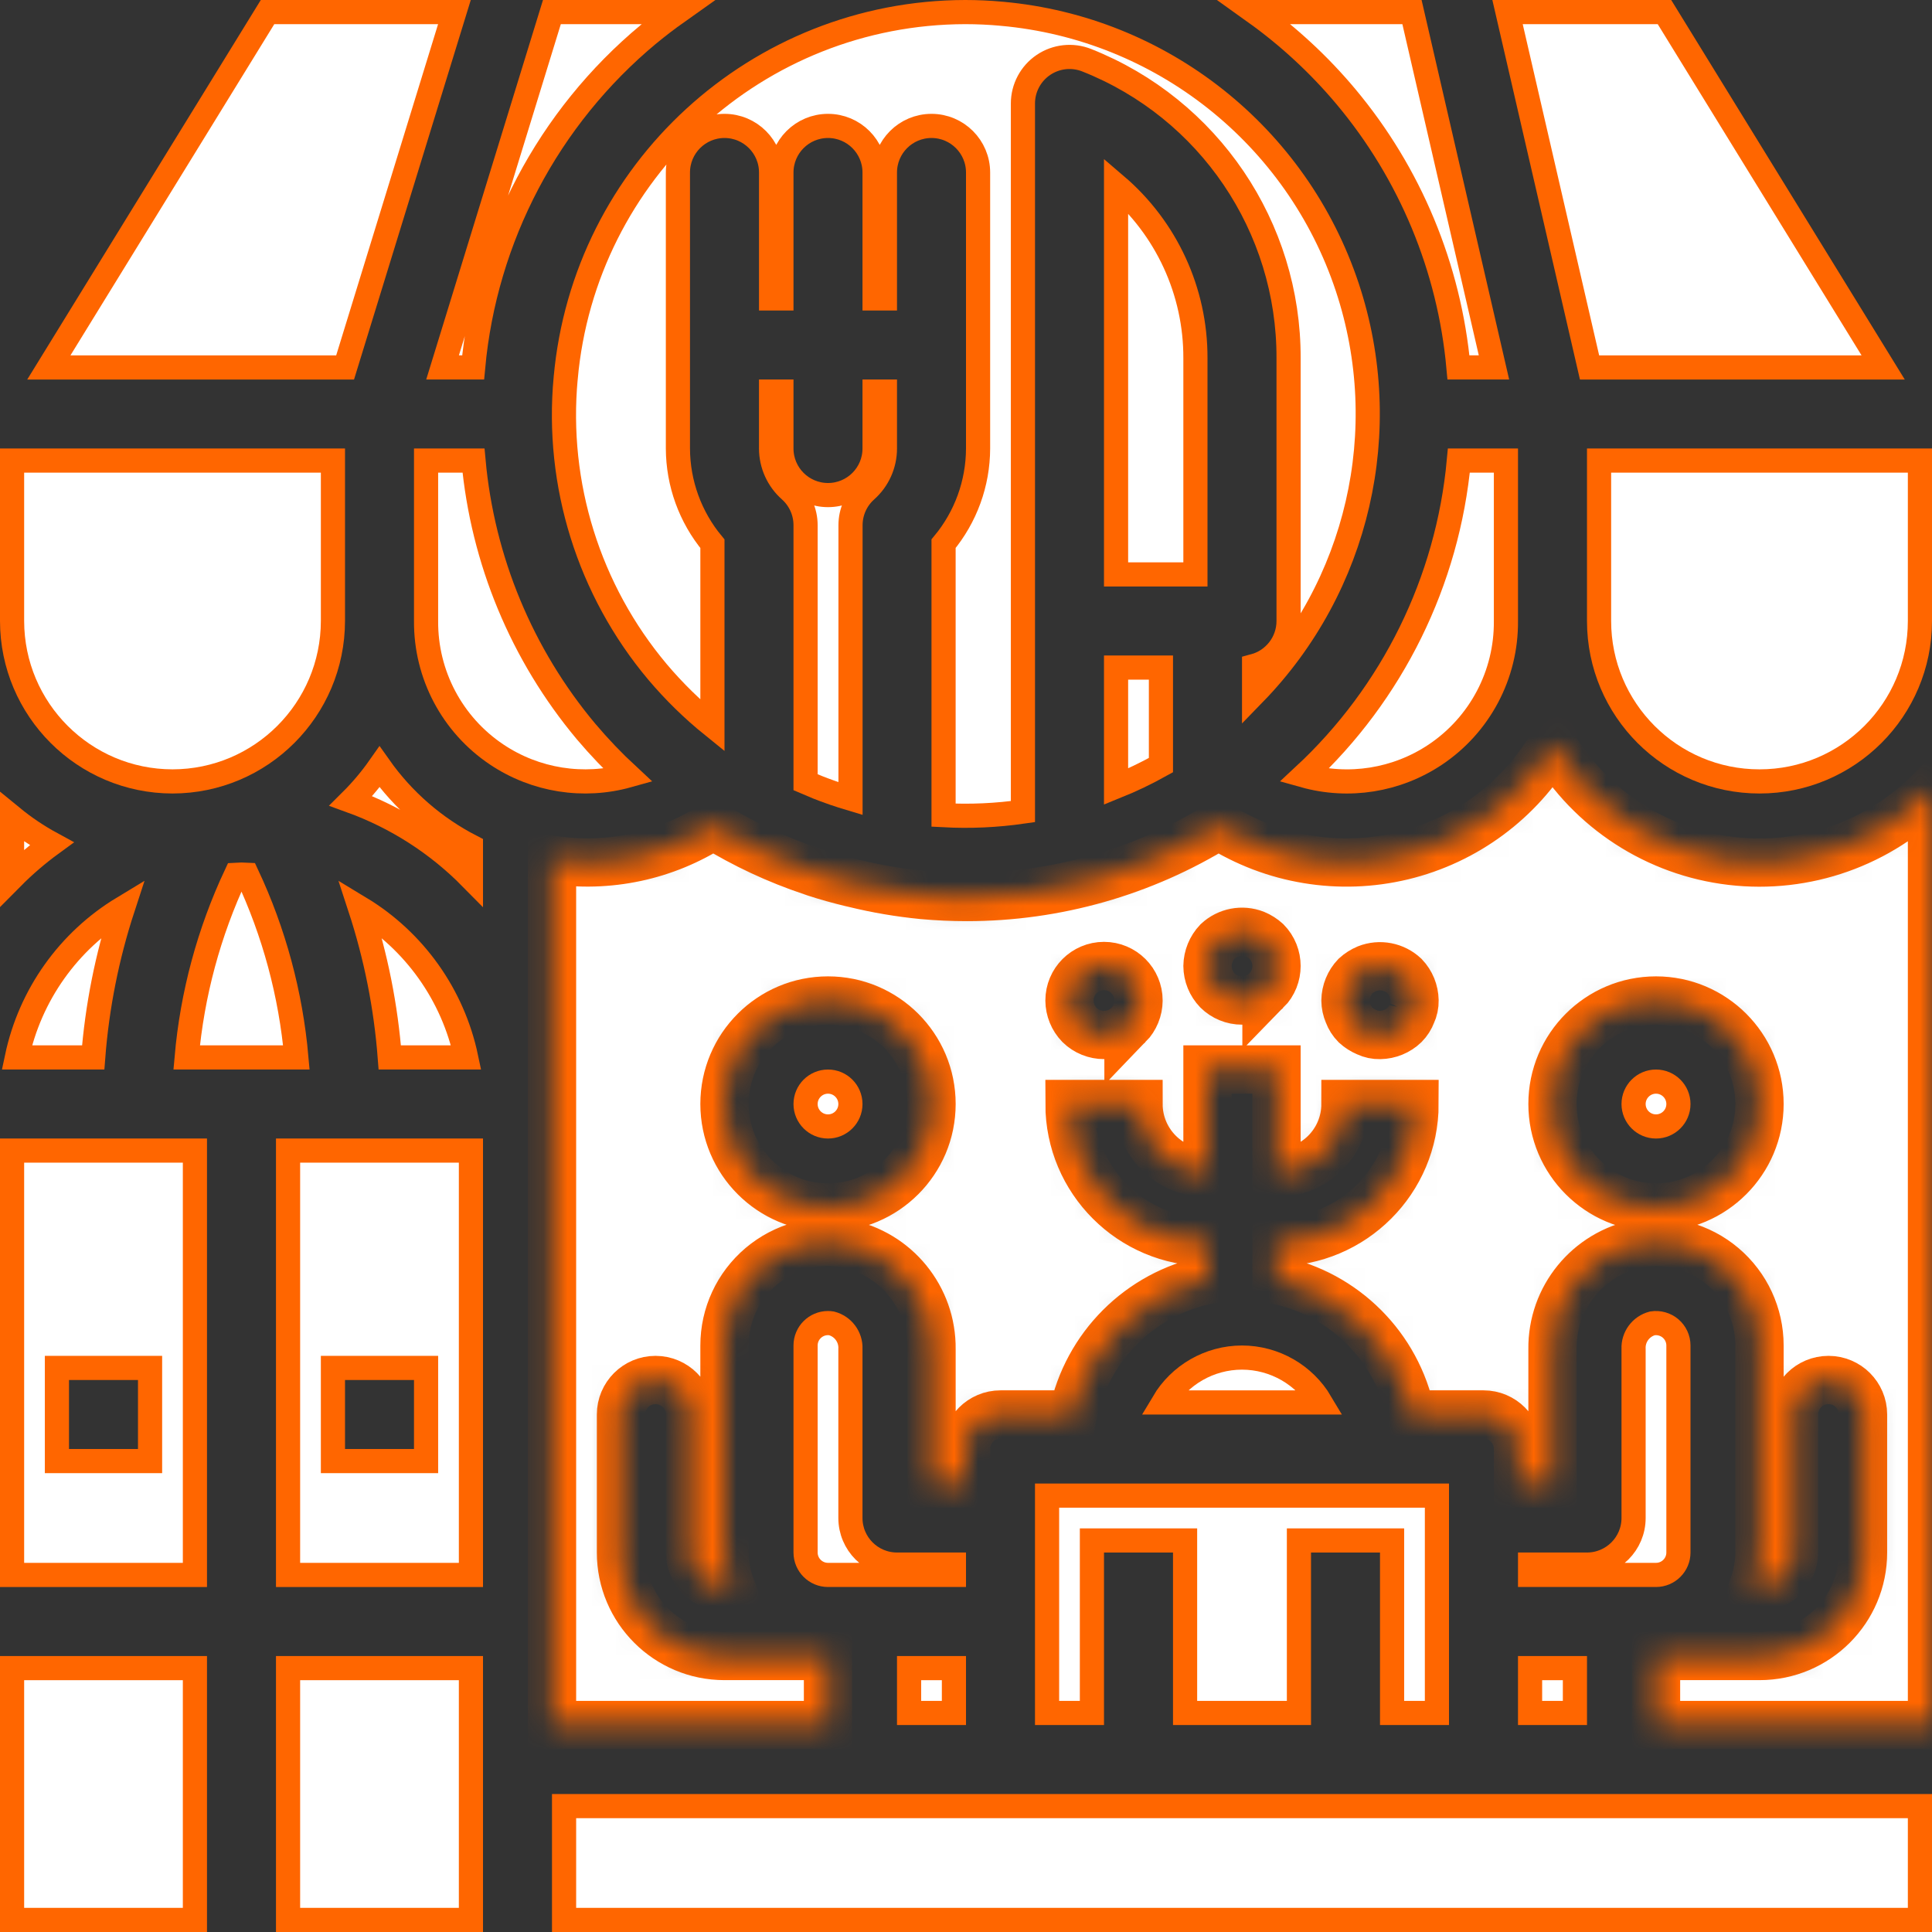 <svg width="80" height="80" viewBox="0 0 80 80" fill="none" xmlns="http://www.w3.org/2000/svg">
<rect x="0" y="0" width="80" height="80" fill="#333333" stroke="none"/>
<path d="M0.5 69.073H8.071V79.5H0.5V69.073Z" fill="white" stroke="#FF6600"/>
<path d="M13.786 19.071V25.713C13.781 29.381 10.81 32.352 7.143 32.357C3.476 32.352 0.505 29.381 0.5 25.714V19.071H13.786Z" fill="white" stroke="#FF6600"/>
<path d="M5.09 37.598C4.434 39.603 4.021 41.681 3.859 43.786H0.698C1.244 41.196 2.841 38.958 5.09 37.598Z" fill="white" stroke="#FF6600"/>
<path d="M0.5 36.346V33.836C1.01 34.254 1.558 34.623 2.138 34.938C1.555 35.363 1.007 35.834 0.5 36.346Z" fill="white" stroke="#FF6600"/>
<path d="M5.714 60.5H6.214V60V57.143V56.643H5.714H2.857H2.357V57.143V60V60.5H2.857H5.714ZM8.071 65.215H0.5V47.643H8.071V65.215Z" fill="white" stroke="#FF6600"/>
<path d="M19.5 69.073V79.5H11.928V69.073H19.5Z" fill="white" stroke="#FF6600"/>
<path d="M2.022 15.216L11.078 0.5H18.817L14.29 15.216H2.022Z" fill="white" stroke="#FF6600"/>
<path d="M10 36.214C10.08 36.214 10.153 36.218 10.232 36.222C11.35 38.605 12.04 41.165 12.272 43.786H7.729C7.96 41.165 8.65 38.604 9.768 36.222C9.847 36.217 9.921 36.214 10 36.214Z" fill="white" stroke="#FF6600"/>
<path d="M55.733 4.003L55.733 4.003C54.623 2.679 53.351 1.502 51.949 0.5H58.467L61.862 15.214H60.392C60.017 11.094 58.394 7.182 55.733 4.003Z" fill="white" stroke="#FF6600"/>
<path d="M23.423 15.661L23.424 15.659C24.191 7.088 31.366 0.515 39.97 0.5C40.474 0.5 40.979 0.524 41.487 0.57L41.489 0.571C48.085 1.161 53.703 5.61 55.789 11.896C57.752 17.815 56.233 24.3 51.929 28.725V27.577C52.751 27.357 53.357 26.606 53.357 25.714V14.839C53.376 9.398 50.061 4.5 45.002 2.495C44.409 2.258 43.736 2.33 43.205 2.689C42.676 3.047 42.357 3.645 42.357 4.286V33.607C41.269 33.764 40.169 33.814 39.071 33.755V22.513C39.989 21.407 40.496 20.015 40.5 18.573V18.571V7.143C40.5 6.078 39.636 5.214 38.571 5.214C37.506 5.214 36.643 6.078 36.643 7.143V12.357H36.214V7.143C36.214 6.078 35.351 5.214 34.286 5.214C33.221 5.214 32.357 6.078 32.357 7.143V12.357H31.929V7.143C31.929 6.078 31.065 5.214 30 5.214C28.935 5.214 28.071 6.078 28.071 7.143L28.071 18.571L28.071 18.573C28.076 20.015 28.582 21.408 29.5 22.515V30.047C28.673 29.379 27.912 28.634 27.225 27.821C24.384 24.439 23.015 20.059 23.423 15.661Z" fill="white" stroke="#FF6600"/>
<path d="M28.053 0.5C27.645 0.789 27.247 1.093 26.861 1.411L26.859 1.412C22.7 4.867 20.086 9.833 19.591 15.214H18.326L22.853 0.5H28.053ZM27.178 1.797L27.178 1.797L27.178 1.797Z" fill="white" stroke="#FF6600"/>
<path d="M17.143 60.5H17.643V60V57.143V56.643H17.143H14.286H13.786V57.143V60V60.5H14.286H17.143ZM19.5 65.215H11.928V47.643H19.5V65.215Z" fill="white" stroke="#FF6600"/>
<path d="M62.424 0.5H68.922L77.978 15.216H65.82L62.424 0.5Z" fill="white" stroke="#FF6600"/>
<path d="M53.996 32.113C57.659 28.709 59.949 24.068 60.409 19.071H62.357V25.714L62.357 25.714L62.357 25.718C62.376 27.933 61.28 30.008 59.441 31.242C57.83 32.322 55.838 32.63 53.996 32.113Z" fill="white" stroke="#FF6600"/>
<path d="M35.86 20.311L35.86 20.311L35.857 20.314C35.451 20.679 35.218 21.2 35.218 21.747V33.07C34.983 33 34.749 32.924 34.516 32.843C34.515 32.843 34.515 32.843 34.514 32.843L34.351 32.785C34.015 32.667 33.685 32.535 33.357 32.392V21.746C33.357 21.199 33.124 20.678 32.719 20.313L32.719 20.313L32.715 20.309C32.215 19.869 31.929 19.236 31.928 18.571V16.214H32.357V18.572C32.357 19.637 33.221 20.5 34.286 20.5C35.351 20.5 36.214 19.637 36.214 18.572V16.214H36.643V18.572V18.572C36.643 19.237 36.358 19.87 35.86 20.311Z" fill="white" stroke="#FF6600"/>
<path d="M24.266 30.289L24.268 30.291C24.811 30.933 25.393 31.542 26.009 32.113C24.167 32.629 22.175 32.321 20.564 31.241L20.564 31.241C18.724 30.008 17.627 27.933 17.643 25.718H17.643V25.714V19.071H19.607C19.982 23.194 21.605 27.109 24.266 30.289L24.266 30.289Z" fill="white" stroke="#FF6600"/>
<path d="M48.072 31.682C47.471 32.017 46.851 32.315 46.214 32.572V27.643H48.072V31.682Z" fill="white" stroke="#FF6600"/>
<path d="M49.5 14.837V14.839V23.786H46.214V7.674C48.296 9.452 49.51 12.066 49.5 14.837Z" fill="white" stroke="#FF6600"/>
<path d="M35.215 55.85L35.214 55.859V55.868V62.857C35.214 63.922 36.078 64.786 37.143 64.786H39.5V65.214H34.286C33.773 65.214 33.357 64.798 33.357 64.286V55.714C33.357 55.202 33.772 54.787 34.284 54.786C34.334 54.786 34.383 54.79 34.432 54.798C34.907 54.922 35.233 55.359 35.215 55.85Z" fill="white" stroke="#FF6600"/>
<path d="M35.214 45.716C35.214 46.228 34.798 46.644 34.286 46.644C33.773 46.644 33.357 46.228 33.357 45.716C33.357 45.203 33.773 44.787 34.286 44.787C34.798 44.787 35.214 45.203 35.214 45.716Z" fill="white" stroke="#FF6600"/>
<path d="M67.643 55.868V55.859L67.642 55.849C67.624 55.358 67.949 54.921 68.424 54.797C68.692 54.756 68.965 54.832 69.173 55.007C69.38 55.184 69.5 55.442 69.5 55.714V64.286C69.5 64.798 69.084 65.214 68.572 65.214H63.357V64.786H65.714C66.779 64.786 67.643 63.922 67.643 62.857V55.868Z" fill="white" stroke="#FF6600"/>
<path d="M63.357 69.073H65.214V70.93H63.357V69.073Z" fill="white" stroke="#FF6600"/>
<path d="M66.214 25.714V19.071H79.5V25.714C79.5 29.383 76.526 32.357 72.857 32.357C69.189 32.357 66.214 29.383 66.214 25.714Z" fill="white" stroke="#FF6600"/>
<path d="M69.5 45.716C69.5 46.228 69.084 46.644 68.571 46.644C68.059 46.644 67.643 46.228 67.643 45.716C67.643 45.203 68.059 44.787 68.571 44.787C69.084 44.787 69.5 45.203 69.5 45.716Z" fill="white" stroke="#FF6600"/>
<path d="M54.686 58.072H48.171C48.844 56.937 50.074 56.216 51.428 56.214C52.783 56.216 54.013 56.937 54.686 58.072Z" fill="white" stroke="#FF6600"/>
<mask id="path-26-inside-1_232_2231" fill="white">
<path d="M64.286 30.84C62.925 33.149 60.685 34.809 58.079 35.438C55.474 36.067 52.724 35.612 50.458 34.178C47.328 36.117 43.718 37.144 40.036 37.143C39.43 37.143 38.823 37.116 38.213 37.061C37.255 36.968 36.306 36.807 35.371 36.578L35.229 36.546C34.739 36.426 34.253 36.293 33.774 36.137C33.72 36.12 33.667 36.099 33.613 36.081C32.184 35.605 30.815 34.965 29.531 34.175C27.556 35.453 25.181 35.959 22.857 35.6V71.429H34.286V68.571H30C27.633 68.571 25.714 66.653 25.714 64.286V58.571C25.714 57.782 26.354 57.143 27.143 57.143C27.932 57.143 28.572 57.782 28.572 58.571V64.286C28.572 65.075 29.211 65.714 30 65.714H30.263C30.093 65.257 30.005 64.773 30 64.286V55.714C29.999 54.452 30.555 53.255 31.519 52.44C32.483 51.625 33.756 51.276 35 51.487C37.094 51.89 38.599 53.736 38.572 55.868V61.429H40V60C40 59.211 40.64 58.571 41.429 58.571H44.429C45.006 55.768 47.197 53.577 50 53V51.429C46.844 51.429 44.286 48.87 44.286 45.714H47.143C47.143 47.292 48.422 48.571 50 48.571V44.286H52.857V48.571C54.435 48.571 55.714 47.292 55.714 45.714H58.572C58.572 48.87 56.013 51.429 52.857 51.429V53C55.661 53.577 57.852 55.768 58.428 58.571H61.429C62.218 58.571 62.857 59.211 62.857 60V61.429H64.286V55.868C64.259 53.737 65.763 51.892 67.857 51.489C69.101 51.279 70.375 51.627 71.338 52.441C72.301 53.255 72.857 54.453 72.857 55.714V64.286C72.852 64.773 72.764 65.257 72.594 65.714H72.857C73.646 65.714 74.286 65.075 74.286 64.286V58.571C74.286 57.782 74.925 57.143 75.714 57.143C76.503 57.143 77.143 57.782 77.143 58.571V64.286C77.143 66.653 75.224 68.571 72.857 68.571H68.572V71.429H80V32.702C77.837 34.923 74.764 36.012 71.685 35.648C68.606 35.285 65.871 33.509 64.286 30.844V30.84ZM34.286 50C31.919 50 30 48.081 30 45.714C30 43.347 31.919 41.429 34.286 41.429C36.653 41.429 38.572 43.347 38.572 45.714C38.572 48.081 36.653 50 34.286 50ZM46.729 42.441C46.165 42.994 45.264 42.994 44.7 42.441C44.437 42.169 44.289 41.807 44.286 41.429C44.286 40.64 44.925 40 45.714 40C46.503 40 47.143 40.64 47.143 41.429C47.14 41.807 46.992 42.171 46.729 42.443V42.441ZM52.443 41.013C52.305 41.143 52.145 41.249 51.971 41.327C51.799 41.397 51.614 41.431 51.429 41.429C51.049 41.43 50.684 41.281 50.414 41.014C50.151 40.742 50.003 40.379 50 40C50.006 39.622 50.154 39.26 50.414 38.986C50.832 38.594 51.438 38.477 51.971 38.686C52.144 38.758 52.304 38.859 52.443 38.986C52.995 39.549 52.995 40.451 52.443 41.014V41.013ZM58.457 41.97C58.392 42.146 58.29 42.307 58.157 42.441C57.884 42.703 57.521 42.851 57.143 42.857C56.955 42.862 56.77 42.823 56.6 42.743C56.427 42.67 56.267 42.569 56.129 42.443C55.996 42.309 55.894 42.148 55.829 41.971C55.755 41.8 55.716 41.615 55.714 41.429C55.72 41.05 55.868 40.688 56.129 40.414C56.267 40.288 56.427 40.187 56.6 40.114C57.133 39.904 57.74 40.022 58.157 40.414C58.418 40.688 58.566 41.05 58.572 41.429C58.576 41.616 58.537 41.802 58.457 41.971V41.97ZM68.572 50C66.205 50 64.286 48.081 64.286 45.714C64.286 43.347 66.205 41.429 68.572 41.429C70.938 41.429 72.857 43.347 72.857 45.714C72.857 48.081 70.938 50 68.572 50Z"/>
</mask>
<path d="M64.286 30.84C62.925 33.149 60.685 34.809 58.079 35.438C55.474 36.067 52.724 35.612 50.458 34.178C47.328 36.117 43.718 37.144 40.036 37.143C39.43 37.143 38.823 37.116 38.213 37.061C37.255 36.968 36.306 36.807 35.371 36.578L35.229 36.546C34.739 36.426 34.253 36.293 33.774 36.137C33.72 36.12 33.667 36.099 33.613 36.081C32.184 35.605 30.815 34.965 29.531 34.175C27.556 35.453 25.181 35.959 22.857 35.6V71.429H34.286V68.571H30C27.633 68.571 25.714 66.653 25.714 64.286V58.571C25.714 57.782 26.354 57.143 27.143 57.143C27.932 57.143 28.572 57.782 28.572 58.571V64.286C28.572 65.075 29.211 65.714 30 65.714H30.263C30.093 65.257 30.005 64.773 30 64.286V55.714C29.999 54.452 30.555 53.255 31.519 52.44C32.483 51.625 33.756 51.276 35 51.487C37.094 51.89 38.599 53.736 38.572 55.868V61.429H40V60C40 59.211 40.64 58.571 41.429 58.571H44.429C45.006 55.768 47.197 53.577 50 53V51.429C46.844 51.429 44.286 48.87 44.286 45.714H47.143C47.143 47.292 48.422 48.571 50 48.571V44.286H52.857V48.571C54.435 48.571 55.714 47.292 55.714 45.714H58.572C58.572 48.87 56.013 51.429 52.857 51.429V53C55.661 53.577 57.852 55.768 58.428 58.571H61.429C62.218 58.571 62.857 59.211 62.857 60V61.429H64.286V55.868C64.259 53.737 65.763 51.892 67.857 51.489C69.101 51.279 70.375 51.627 71.338 52.441C72.301 53.255 72.857 54.453 72.857 55.714V64.286C72.852 64.773 72.764 65.257 72.594 65.714H72.857C73.646 65.714 74.286 65.075 74.286 64.286V58.571C74.286 57.782 74.925 57.143 75.714 57.143C76.503 57.143 77.143 57.782 77.143 58.571V64.286C77.143 66.653 75.224 68.571 72.857 68.571H68.572V71.429H80V32.702C77.837 34.923 74.764 36.012 71.685 35.648C68.606 35.285 65.871 33.509 64.286 30.844V30.84ZM34.286 50C31.919 50 30 48.081 30 45.714C30 43.347 31.919 41.429 34.286 41.429C36.653 41.429 38.572 43.347 38.572 45.714C38.572 48.081 36.653 50 34.286 50ZM46.729 42.441C46.165 42.994 45.264 42.994 44.7 42.441C44.437 42.169 44.289 41.807 44.286 41.429C44.286 40.64 44.925 40 45.714 40C46.503 40 47.143 40.64 47.143 41.429C47.14 41.807 46.992 42.171 46.729 42.443V42.441ZM52.443 41.013C52.305 41.143 52.145 41.249 51.971 41.327C51.799 41.397 51.614 41.431 51.429 41.429C51.049 41.43 50.684 41.281 50.414 41.014C50.151 40.742 50.003 40.379 50 40C50.006 39.622 50.154 39.26 50.414 38.986C50.832 38.594 51.438 38.477 51.971 38.686C52.144 38.758 52.304 38.859 52.443 38.986C52.995 39.549 52.995 40.451 52.443 41.014V41.013ZM58.457 41.97C58.392 42.146 58.29 42.307 58.157 42.441C57.884 42.703 57.521 42.851 57.143 42.857C56.955 42.862 56.77 42.823 56.6 42.743C56.427 42.67 56.267 42.569 56.129 42.443C55.996 42.309 55.894 42.148 55.829 41.971C55.755 41.8 55.716 41.615 55.714 41.429C55.72 41.05 55.868 40.688 56.129 40.414C56.267 40.288 56.427 40.187 56.6 40.114C57.133 39.904 57.74 40.022 58.157 40.414C58.418 40.688 58.566 41.05 58.572 41.429C58.576 41.616 58.537 41.802 58.457 41.971V41.97ZM68.572 50C66.205 50 64.286 48.081 64.286 45.714C64.286 43.347 66.205 41.429 68.572 41.429C70.938 41.429 72.857 43.347 72.857 45.714C72.857 48.081 70.938 50 68.572 50Z" fill="white" stroke="#FF6600" stroke-width="2" mask="url(#path-26-inside-1_232_2231)"/>
<path d="M23.357 79.5V74.787H41.429H79.5V79.5H23.357Z" fill="white" stroke="#FF6600"/>
<path d="M19.5 36.348C18.103 34.931 16.405 33.842 14.531 33.163C14.966 32.73 15.363 32.259 15.716 31.756C16.693 33.139 17.991 34.268 19.5 35.046V36.348Z" fill="white" stroke="#FF6600"/>
<path d="M16.14 43.786C15.979 41.681 15.565 39.603 14.909 37.598C17.158 38.957 18.756 41.195 19.302 43.786H16.14Z" fill="white" stroke="#FF6600"/>
<path d="M37.643 69.073H39.5V70.93H37.643V69.073Z" fill="white" stroke="#FF6600"/>
<path d="M45.714 63.787H45.214V64.287V70.93H43.357V61.93H59.5V70.93H57.643V64.287V63.787H57.143H54.286H53.786V64.287V70.93H49.072V64.287V63.787H48.572H45.714Z" fill="white" stroke="#FF6600"/>
</svg>
